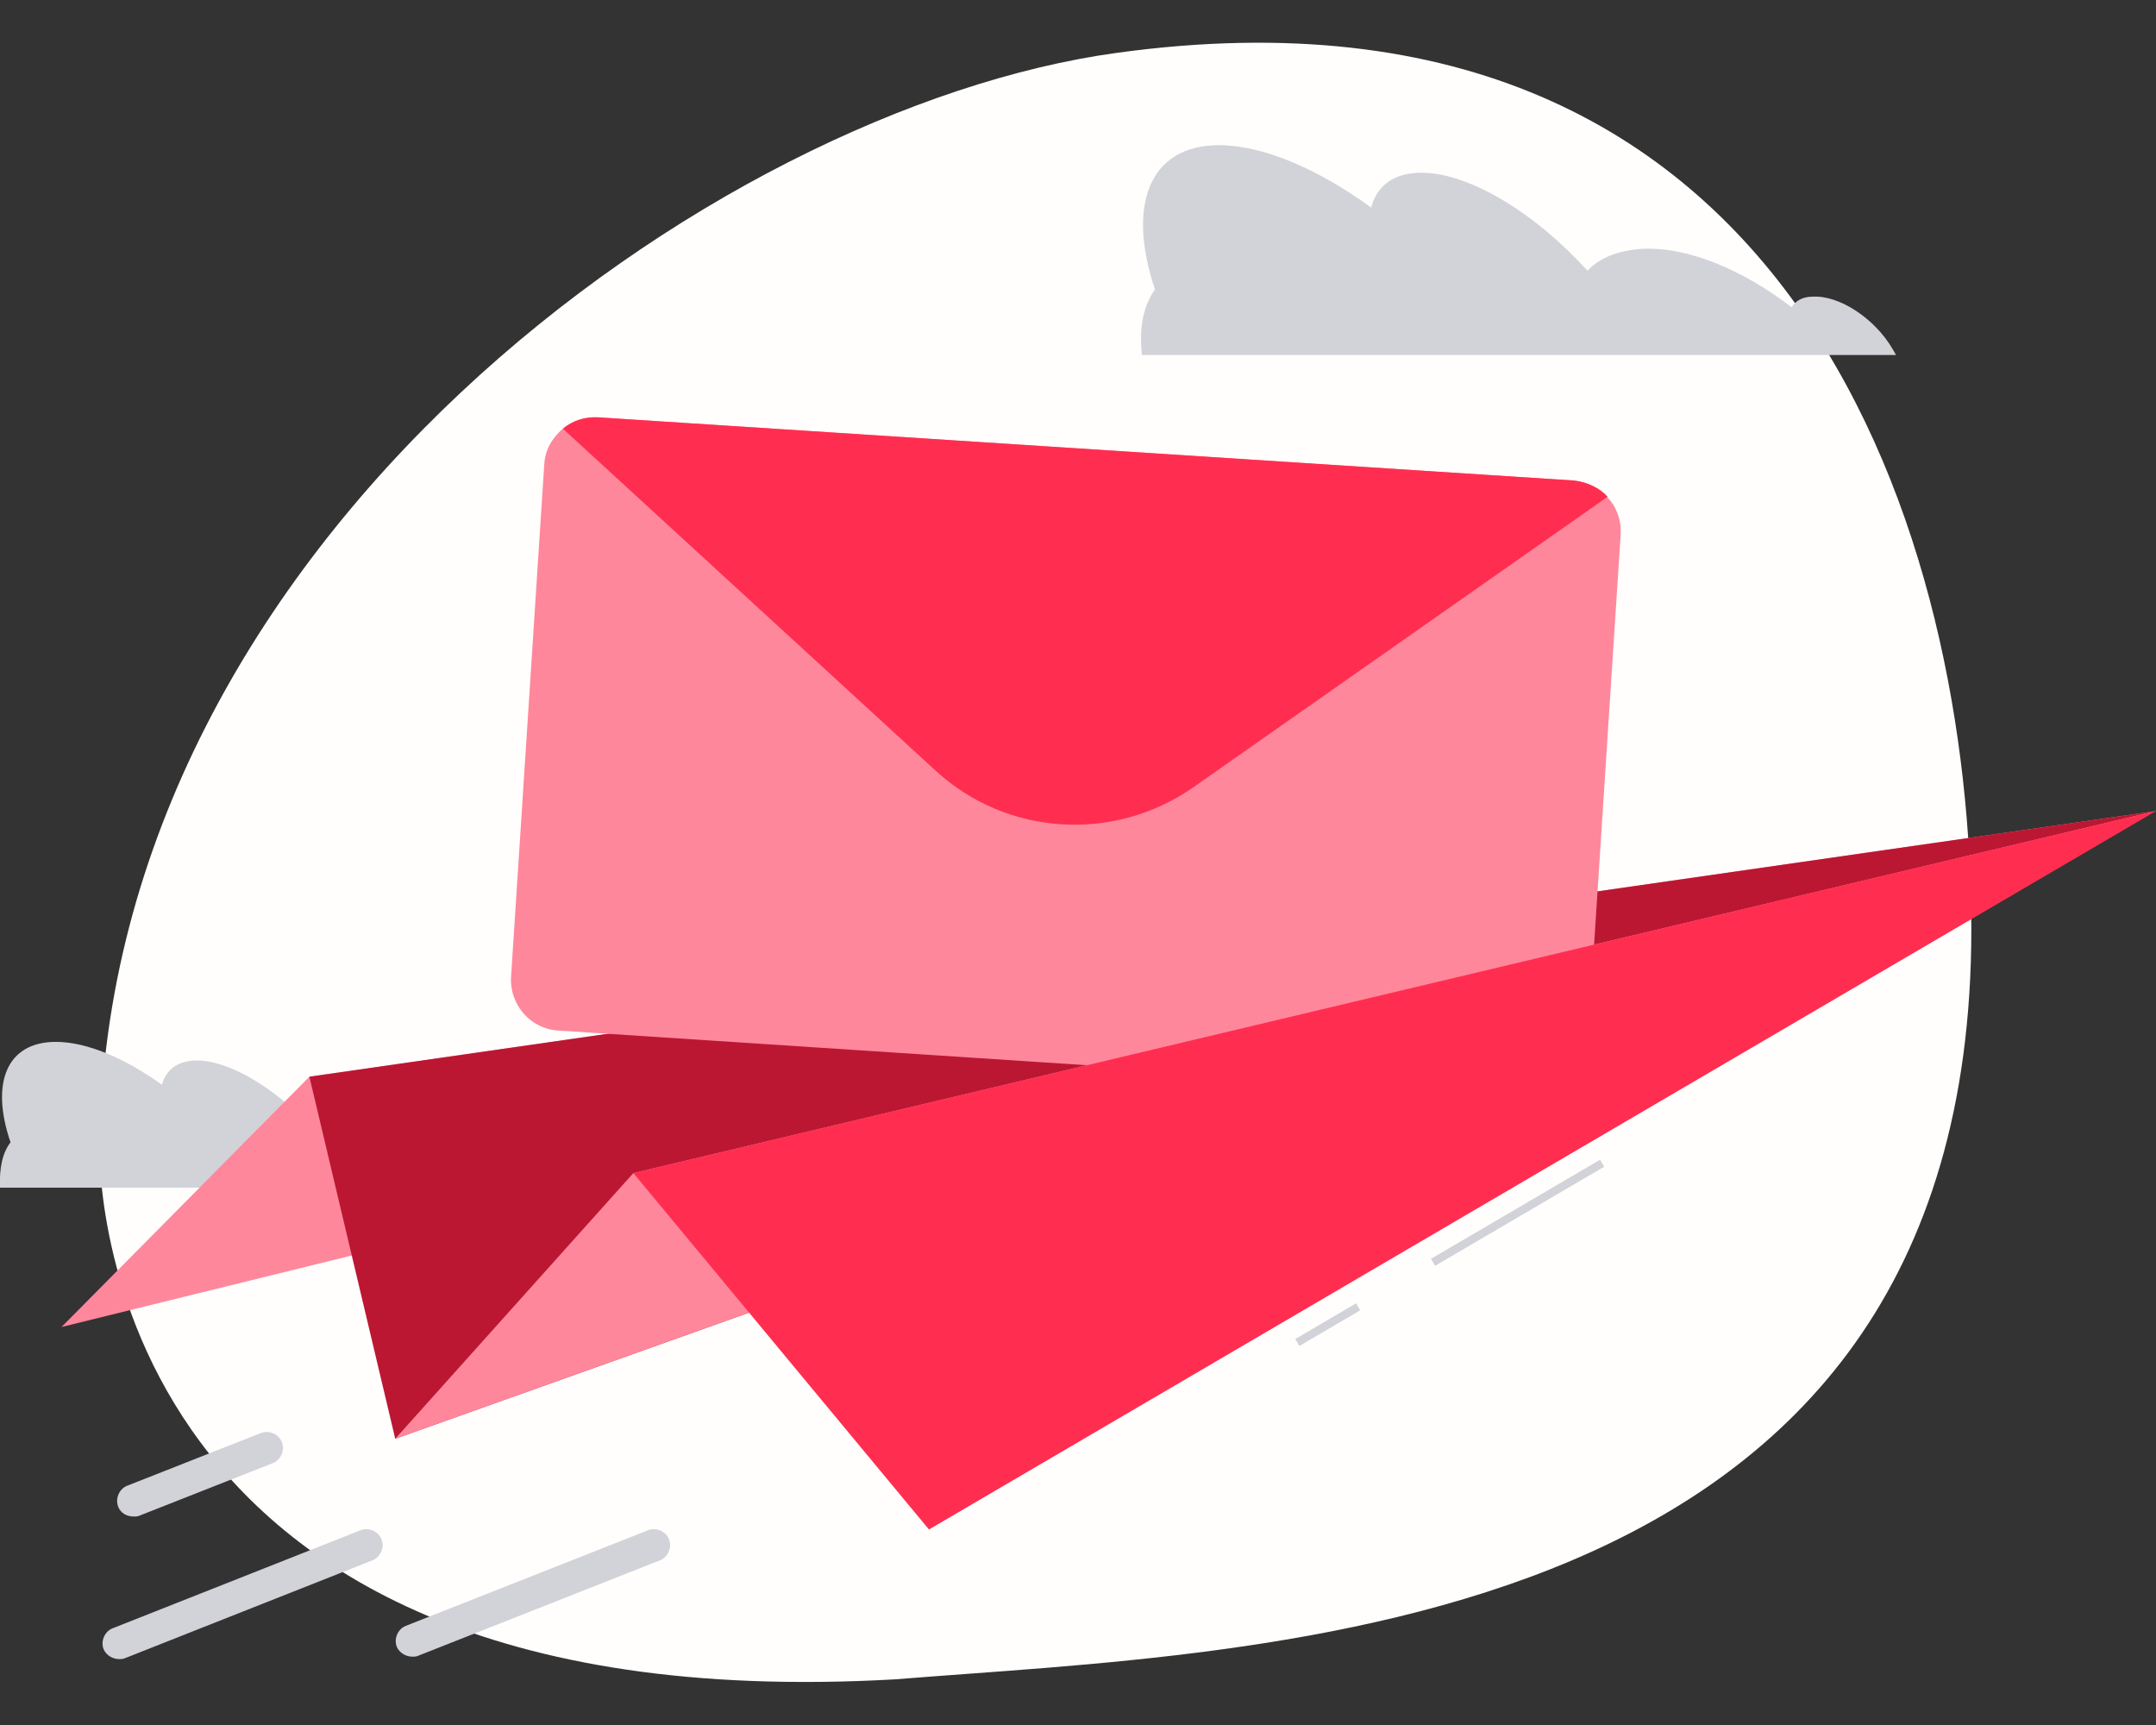 <svg width="360" height="288" viewBox="0 0 360 288" fill="none" xmlns="http://www.w3.org/2000/svg">
<rect x="0" y="0" width="360" height="288" fill="#333333" stroke="none"/>
<g clip-path="url(#clip0_683_8057)">
<path d="M16.634 191.257C16.634 191.257 13.254 288.087 149.437 280.378C211.24 275.374 329.166 274.157 329.166 155.149C329.166 91.858 301.443 -7 186.492 8.823C119.279 18.019 17.987 90.235 16.634 191.257Z" fill="#FFFEFC"/>
<path d="M192.848 48.312C188.115 34.247 191.901 24.24 203.532 24.24C210.834 24.24 220.03 28.162 228.956 34.653C229.903 31.002 232.743 28.838 237.341 28.838C245.32 28.838 256.409 35.6 265.064 45.202C267.093 43.038 270.203 41.821 274.125 41.55C281.834 41.144 291.03 45.066 299.144 51.287C299.82 50.205 301.037 49.529 302.66 49.529C307.123 49.259 313.073 53.181 316.048 58.319C316.184 58.59 316.454 58.996 316.589 59.266H307.393H300.091H274.801H262.359H252.622H237.746H235.042H197.987H190.684C190.143 54.668 190.955 51.017 192.848 48.312Z" fill="#D2D2D9"/>
<path d="M1.759 190.716C-1.622 180.844 1.083 173.947 9.332 173.947C14.471 173.947 20.827 176.652 27.048 181.114C27.724 178.545 29.753 177.057 32.863 177.057C38.408 177.057 46.116 181.791 52.202 188.417C53.69 186.93 55.718 185.983 58.558 185.848C63.968 185.577 70.459 188.282 76.004 192.745C76.545 192.069 77.356 191.528 78.438 191.528C81.548 191.392 85.741 194.097 87.769 197.613C87.904 197.884 88.04 198.019 88.175 198.29H81.819H76.68H58.829H50.173H43.412H32.998H31.105H5.14H0.001C-0.135 195.044 0.406 192.474 1.759 190.716Z" fill="#D2D2D9"/>
<path d="M19.879 276.997C20.15 276.997 20.555 276.997 20.826 276.862L62.208 260.498C63.561 259.957 64.237 258.334 63.696 256.982C63.155 255.63 61.532 254.954 60.18 255.494L18.797 271.858C17.445 272.399 16.769 274.022 17.31 275.374C17.715 276.321 18.797 276.997 19.879 276.997Z" fill="#D2D2D9"/>
<path d="M22.313 253.195C22.583 253.195 22.989 253.195 23.259 253.06L45.574 244.27C46.926 243.729 47.602 242.106 47.061 240.754C46.52 239.401 44.897 238.725 43.545 239.266L21.231 248.056C19.879 248.597 19.202 250.22 19.743 251.573C20.149 252.654 21.231 253.195 22.313 253.195Z" fill="#D2D2D9"/>
<path d="M68.834 276.591C69.105 276.591 69.51 276.591 69.781 276.456L110.217 260.498C111.569 259.957 112.245 258.334 111.704 256.982C111.163 255.63 109.541 254.954 108.188 255.494L67.752 271.452C66.4 271.993 65.724 273.616 66.265 274.969C66.671 275.915 67.752 276.591 68.834 276.591Z" fill="#D2D2D9"/>
<path d="M359.999 135.404L51.66 179.762L10.277 221.55L359.999 135.404Z" fill="#FF879B"/>
<path d="M360 135.404L51.66 179.762L65.995 240.213L360 135.404Z" fill="#BB1733"/>
<path d="M90.878 77.523L85.333 163.128C85.062 167.726 88.579 171.783 93.177 172.053L256.137 182.737C260.735 183.008 264.792 179.492 265.062 174.893L270.607 89.289C270.742 86.854 269.931 84.555 268.308 82.933C266.956 81.445 264.927 80.498 262.763 80.228L99.939 69.679C97.775 69.544 95.611 70.22 93.988 71.573C92.23 73.06 91.013 75.089 90.878 77.523Z" fill="#FF879B"/>
<path d="M93.988 71.573L156.197 128.643C168.098 139.597 185.949 140.679 199.202 131.482L268.444 82.933C267.091 81.445 265.063 80.498 262.899 80.228L99.939 69.679C97.64 69.544 95.611 70.22 93.988 71.573Z" fill="#FF2E51"/>
<path d="M359.999 135.404L105.754 195.855L65.994 240.213L359.999 135.404Z" fill="#FF879B"/>
<path d="M267.177 193.627L238.939 210.171L239.623 211.338L267.86 194.794L267.177 193.627Z" fill="#D2D2D9"/>
<path d="M226.433 217.602L216.281 223.55L216.965 224.717L227.116 218.769L226.433 217.602Z" fill="#D2D2D9"/>
<path d="M359.999 135.404L105.754 195.855L155.115 255.359L359.999 135.404Z" fill="#FF2E51"/>
</g>
<defs>
<clipPath id="clip0_683_8057">
<rect width="360" height="288" fill="white"/>
</clipPath>
</defs>
</svg>
